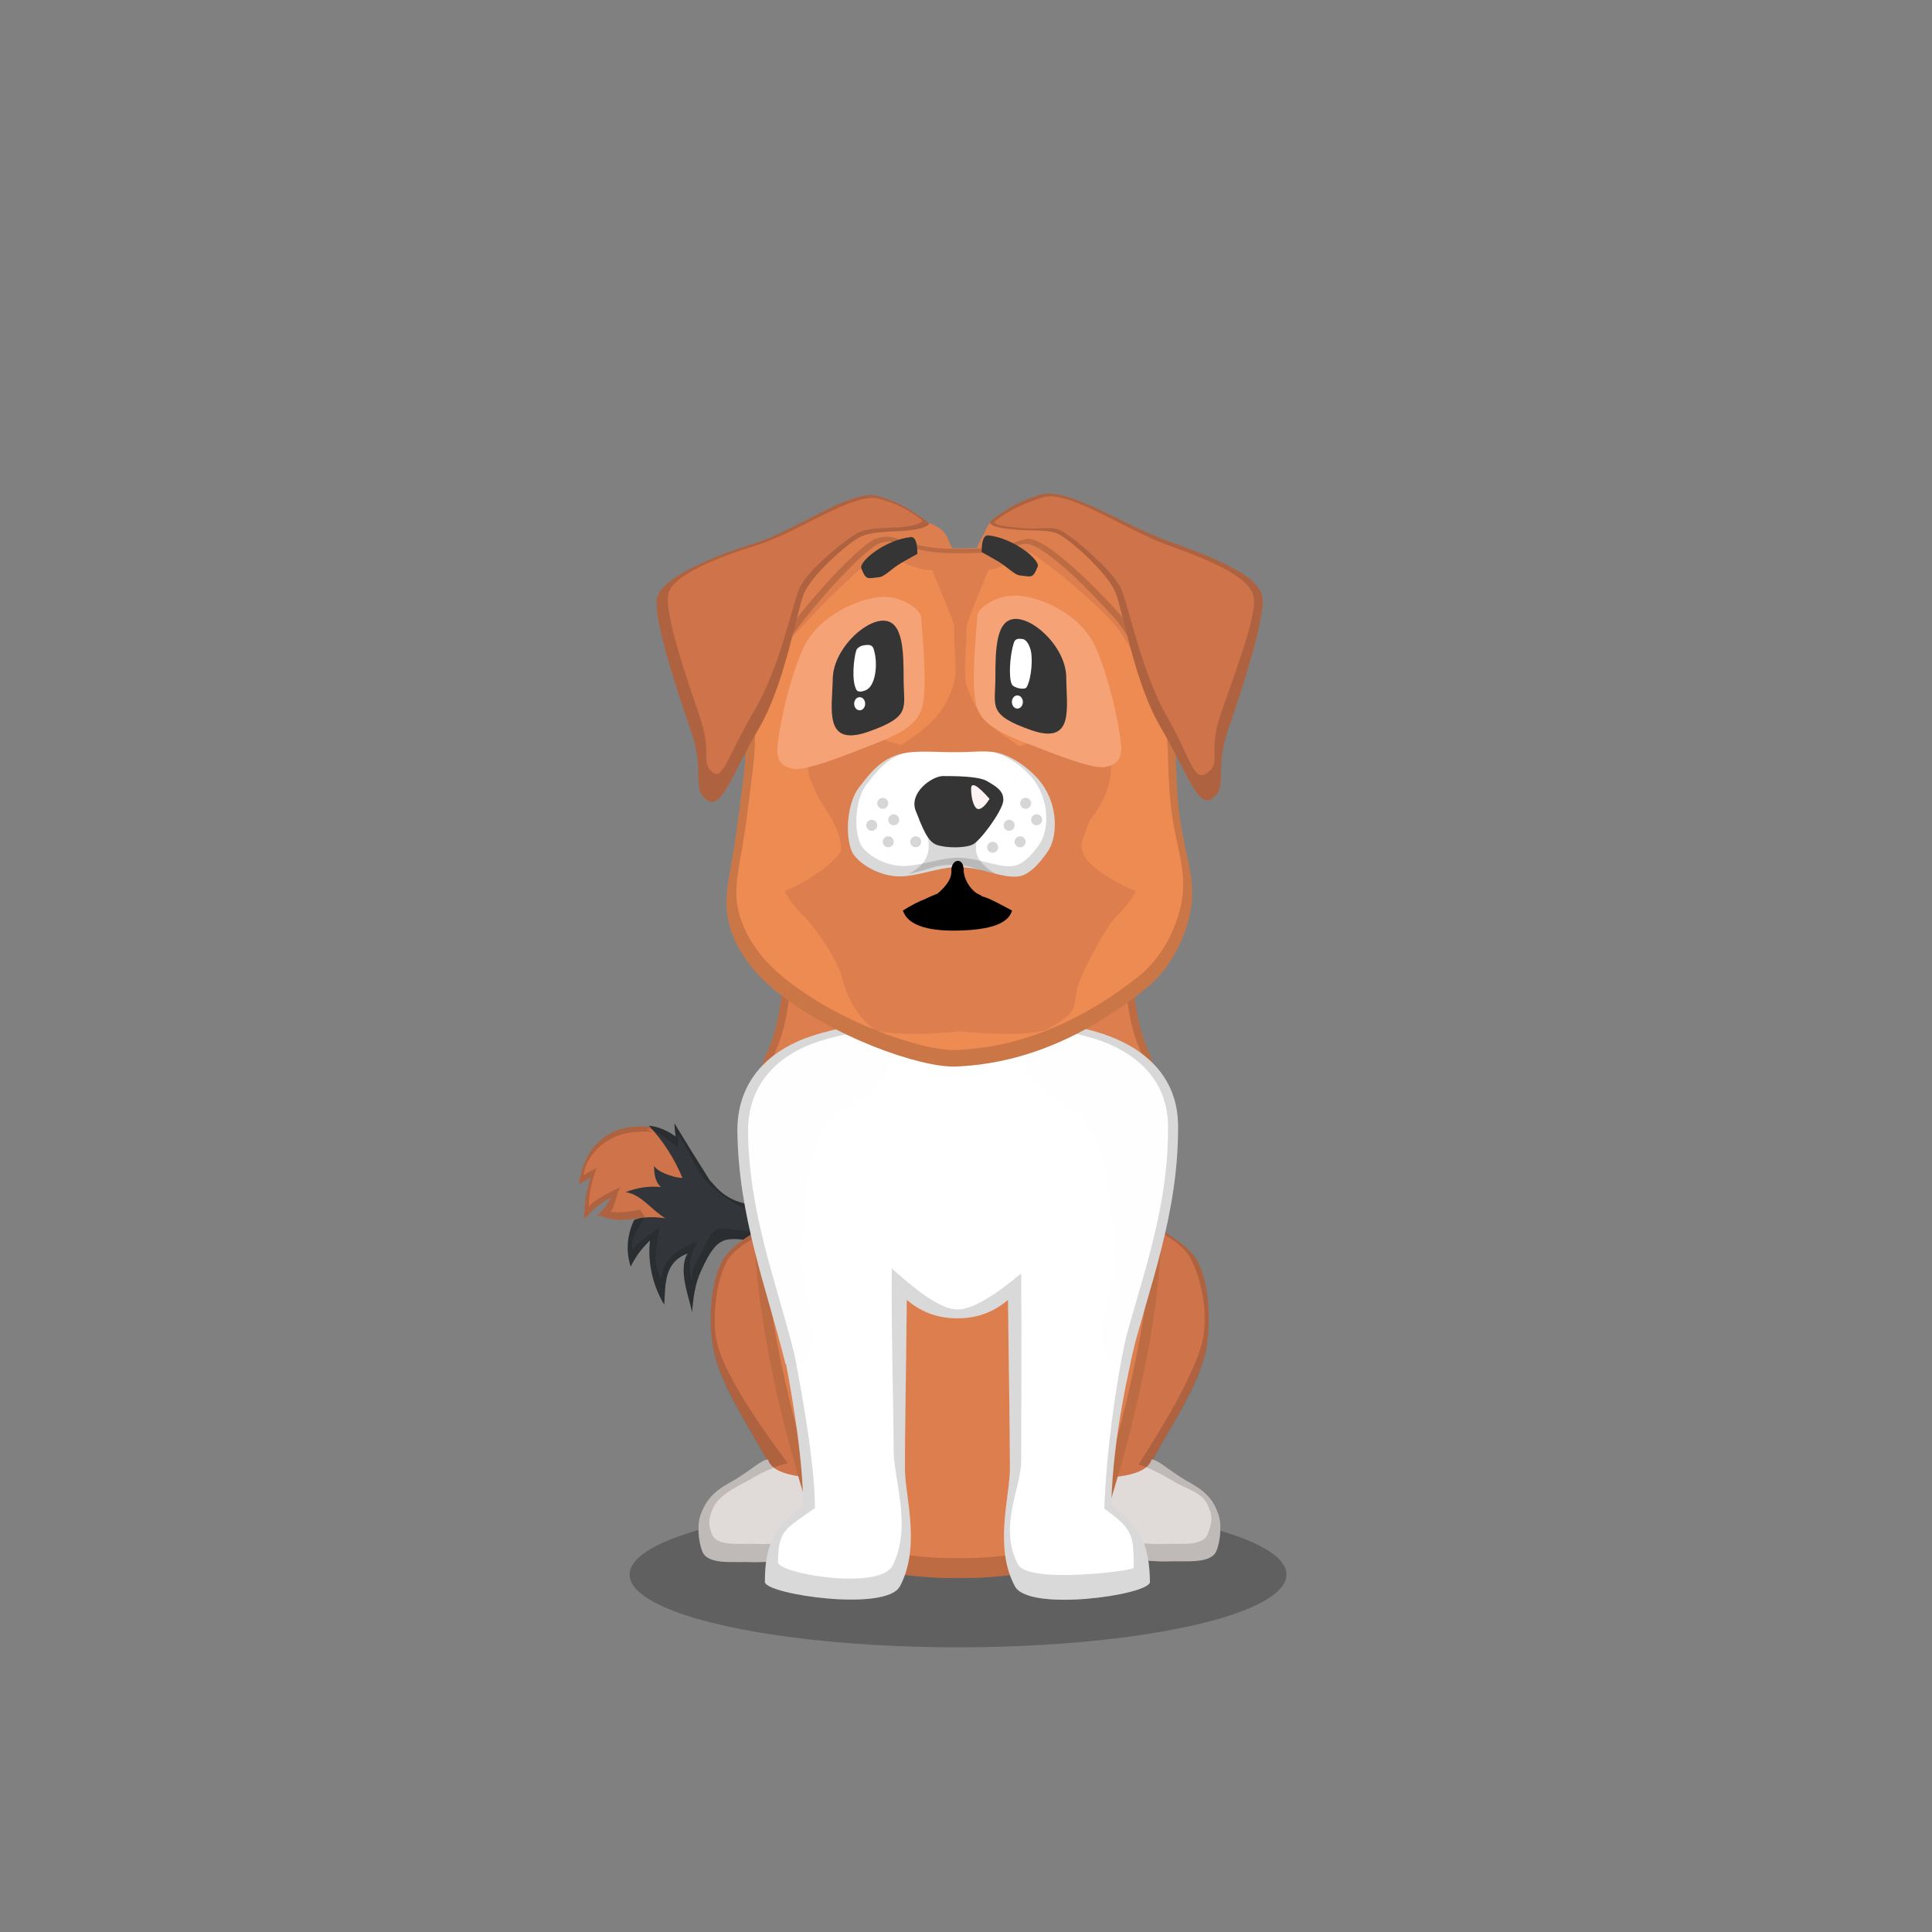 ﻿<?xml version="1.0" encoding="utf-8"?><!DOCTYPE svg PUBLIC "-//W3C//DTD SVG 1.1//EN" "http://www.w3.org/Graphics/SVG/1.1/DTD/svg11.dtd"><svg x="0" y="0" width="340px" height="340px" viewBox="0, 0, 340, 340" preserveAspectRatio="xMidYMid" font-size="0" id="a" enable-background="new 0 0 340 340" xmlns="http://www.w3.org/2000/svg" xmlns:xlink="http://www.w3.org/1999/xlink" xmlns:xml="http://www.w3.org/XML/1998/namespace" version="1.1"><rect x="0" y="0" width="340" height="340" fill="#808080" stroke="none"/><g id="b" fill="#000"><g id="c"><g transform="translate(0, 0) translate(0, 224)" id="d"><ellipse cx="168.6" cy="53.1" rx="57.8" ry="12.8" fill-opacity="0.25" id="e" /></g><g id="f"><g transform="translate(101.5, 74.8) translate(20.5, 139.5) scale(-1, 1) translate(-20.5, -139.5) translate(0, 122)" id="g"><g id="h"><path d="M28.3 1.5 C38.6 0.6 40.4 9.4 40.6 11.6 C39.9 11.2 39.2 10.8 38.5 10.4 C39.3 12.6 39.7 15.1 39.7 17.8 C38.6 16.4 36.7 14.8 34.9 13.9 C35.7 15.2 36.5 16.5 37.4 17 C35.4 17.6 34.6 18.2 31 17.7 C28.6 17.4 27.5 17.8 24.4 18.3 C23.8 18.4 19.5 10.8 21.8 5.7 C23.2 3.5 27.3 1.5 28.3 1.5 z" id="i" fill="#CE734A" /><path d="M6 15 C9.4 15.8 13.3 15.1 15.9 12.7 C16.5 12.2 17 11.5 17.6 10.9 C19.7 7.6 21.8 4.2 23.8 0.9 C23.8 1.7 23.7 2.5 23.6 3.2 C25 2.2 26.5 1.5 28.3 1.3 C25.8 4 23.8 7.1 22.4 10.5 C22.8 10.5 23.3 10.4 23.8 10.3 C24.8 10 26.6 9.5 27.4 8.4 C27.4 10.5 26.9 11.4 26.2 12.1 C28.3 11.9 30.4 12.2 32.4 13 C29.6 13.4 27.8 16.2 25.4 17.6 C25.5 17.6 28.8 17 30.9 17.9 C31 18.1 31.1 18.4 31.2 18.6 C32.2 21 32.3 23.7 31.5 26.1 C30.7 24.4 29.5 22.8 28.1 21.5 C28.6 25.5 27.5 29.7 25.6 32.8 C25.4 29.1 25.6 25.3 21.5 23.8 C23.2 26.6 21.3 31.3 20.7 34.1 C20.5 31.6 20.2 29.1 19.1 26.8 C16.2 20.4 14.9 21 9.6 21.6 C6.3 21.9 1.1 21 1 18.4 C0.9 15.8 4.2 14.6 6 15 z" id="j" fill="#32363A" /><path d="M30 17.6 C30.3 17.7 30.6 17.8 30.9 17.9 C31 18.1 31.1 18.4 31.2 18.6 C32.2 21 32.3 23.7 31.5 26.1 C30.7 24.4 29.5 22.8 28.1 21.5 C28.6 25.5 27.5 29.7 25.6 32.8 C25.4 29.1 25.6 25.3 21.5 23.8 C23.2 26.6 21.3 31.3 20.7 34.1 C20.5 31.6 20.2 29.1 19.1 26.8 C16.2 20.4 14.9 21 9.6 21.6 C6.3 21.9 1.1 21 1 18.4 C0.9 15.8 4.2 14.6 6 15 C9.4 15.8 13.3 15.1 15.9 12.7 C16.5 12.2 17 11.5 17.6 10.9 C19.7 7.6 21.8 4.2 23.8 0.9 C23.8 1.7 23.7 2.5 23.6 3.2 C25 2.2 26.5 1.5 28.3 1.3 C28.2 1.4 28.2 1.4 28.1 1.5 C28.2 1.5 28.2 1.5 28.3 1.5 C38.6 0.6 40.4 9.4 40.6 11.6 L38.5 10.4 C39.3 12.6 39.7 15.1 39.7 17.8 C38.6 16.4 36.7 14.8 34.9 13.9 C35.7 15.2 36.5 16.5 37.4 17 C35.4 17.6 34.6 18.2 31 17.7 C30.6 17.7 30.3 17.6 30 17.6 z M29.8 16.1 C29.5 16 33.3 16.9 35.1 16.4 C34.3 15.9 34.1 13.3 33.3 12.1 C35 12.9 37.9 14.3 38.9 15.6 C38.9 13.2 38.2 10.6 37.5 8.7 L39.8 10 C39.7 8.1 37 1.6 27.7 2.4 C27.6 2.4 28.5 2 28.4 2 C28.5 1.9 28.5 1.9 28.6 1.8 C27 2 24.4 4.3 23.2 5.2 C23.2 4.6 23.2 3.4 23.2 2.7 C21.3 5.6 20.8 7.4 18.9 10.3 C18.4 10.9 17.9 11.5 17.4 11.9 C15 14.1 11 16.9 7.9 16.2 C6.2 15.8 2.7 15.8 2.8 18.1 C2.9 20.4 8.7 20.1 11.6 19.8 C16.5 19.3 16.6 18.2 19.2 23.9 C20.2 25.9 20.7 26.4 20.8 28.6 C21.4 26.1 21.2 24.2 19.7 21.7 C23.4 23 25.9 24.9 26.1 28.2 C27.8 25.5 26.9 22.7 26.5 19.2 C27.8 20.3 30.3 21.7 31.1 23.2 C31.8 21.1 30 19.5 29.1 17.3 C29 17.2 29.8 16.3 29.8 16.1 z" opacity="0.15" id="k" /></g></g><g transform="translate(126.2, 270.3) scale(1.28) translate(-126.2, -270.3) translate(104.1, 102.4) translate(19, 122)" id="l"><path d="M10.2 35.9 C7.6 30.9 3.1 24.7 2.4 19.1 C2 15.7 2.2 11.1 3.8 8.1 C5.7 4.4 16.5 -0.9 23.4 1.2 C30.3 3.2 32.3 18.7 26 30.3 C23 35.9 24.7 39.9 24.7 43 C24.7 45.8 22.5 47.5 20.2 48.1 C15.2 49.3 8.9 49.1 6.6 48.4 C6.3 48.3 6 48.2 5.7 48.1 C2.5 46.6 9.8 35.9 10.2 35.9 z" id="m" fill="#CE734A" /><path d="M5.5 38.2 C7.8 36.8 9.4 35.3 10.1 35.4 C10.9 38.5 20.1 38.3 24.3 37 C24.3 39.4 25 40.1 25 41.8 C25 44.6 26.3 44.9 23.2 46.9 C20.3 48.8 10.5 49.6 7.9 49.5 C5.3 49.4 1.9 49.9 1.1 48.1 C0.5 46.7 0.3 44.2 0.9 42.8 C1.8 40.5 3.1 39.5 5.5 38.2 z" id="n" fill="#E0DBD8" /><path d="M9.9 35.4 C7.3 30.5 3 24.5 2.4 19.1 C2 15.7 2.2 11.1 3.8 8.1 C5.7 4.4 16.5 -0.9 23.4 1.2 C30.3 3.2 32.3 18.7 26 30.3 C24.6 32.9 24.2 35.1 24.2 37 C24.2 37 24.3 37 24.3 37 C24.3 39.4 25 40.1 25 41.8 C25 44.6 26.3 44.9 23.2 46.9 C22.7 47.2 22 47.5 21.1 47.8 C20.8 47.9 20.5 48 20.2 48.1 C19.6 48.2 19 48.4 18.4 48.5 C14.5 49.3 9.6 49.6 7.9 49.5 C5.3 49.4 1.9 49.9 1.1 48.1 C0.5 46.7 0.3 44.2 0.9 42.8 C1.8 40.5 3.1 39.5 5.5 38.2 C7.6 36.9 9.2 35.5 9.9 35.4 z M2.9 18.4 C3.3 21.7 6.6 27.6 12.8 35.9 C12.1 36 9.6 36.9 7.7 38.1 C5.5 39.3 3.2 40.3 2.4 42.4 C1.9 43.7 1.9 44.4 2.4 45.7 C3.1 47.4 6.2 46.9 8.6 47 C10.2 47.1 14.6 46.8 18.2 46 C18.8 45.9 19.3 45.8 19.8 45.7 C20.1 45.6 20.4 45.5 20.6 45.4 C21.4 45.2 22 44.9 22.5 44.6 C25.3 42.7 22.7 38.1 22.7 35.9 C22.7 35.9 23.8 31.6 25.1 29.2 C30.8 18.5 29 4.2 22.7 2.3 C16.4 0.4 6.2 4.8 4.4 8.2 C3 11 2.5 15.2 2.9 18.4 z" opacity="0.15" id="o" /></g><g transform="translate(211.1, 270.3) scale(1.28) translate(-211.1, -270.3) translate(111.6, 102.4) translate(88, 147) scale(-1, 1) translate(-88, -147) translate(73, 122)" id="p"><path d="M10.2 35.9 C7.6 30.9 3.1 24.7 2.4 19.1 C2 15.7 2.2 11.1 3.8 8.1 C5.7 4.4 16.5 -0.9 23.4 1.2 C30.3 3.2 32.3 18.7 26 30.3 C23 35.9 24.7 39.9 24.7 43 C24.7 45.8 22.2 47 19.9 47.6 C14.9 48.8 8.9 49.1 6.6 48.4 C6.3 48.3 6 48.2 5.7 48.1 C2.5 46.6 9.8 35.9 10.2 35.9 z" id="q" fill="#CE734A" /><path d="M5.5 38.2 C7.8 36.8 9.4 35.3 10.1 35.4 C10.9 38.5 20.1 38.3 24.3 37 C24.3 39.4 24.8 39.6 24.8 41.3 C24.8 44.1 26.3 44.7 23.3 46.6 C20.4 48.5 10.5 49.5 8 49.4 C5.5 49.3 2 49.8 1.2 48 C0.6 46.6 0.4 44.1 1 42.7 C1.8 40.5 3.1 39.5 5.5 38.2 z" id="r" fill="#E0DBD8" /><path d="M9.9 35.4 C7.3 30.5 3 24.5 2.4 19.1 C2 15.7 2.2 11.1 3.8 8.1 C5.7 4.4 16.5 -0.9 23.4 1.2 C30.3 3.2 32.3 18.7 26 30.3 C24.6 32.9 24.2 35.1 24.2 37 C24.2 37 24.3 37 24.3 37 C24.3 39.4 24.8 39.6 24.8 41.3 C24.8 44.1 26.3 44.7 23.3 46.6 C20.4 48.5 10.5 49.5 8 49.4 C5.5 49.3 2 49.8 1.2 48 C0.6 46.6 0.4 44.1 1 42.7 C1.8 40.5 3.1 39.5 5.5 38.2 C7.6 36.9 9.2 35.5 9.9 35.4 z M2.9 18 C3.3 21.4 6.3 27.4 11.9 36.1 C11.2 36.2 8.8 37.3 6.9 38.5 C4.7 39.7 2.9 40 2.2 42.1 C1.6 43.4 1.9 44.4 2.4 45.7 C3.1 47.4 6.4 46.9 8.6 47 C10.9 47.1 19.2 46.5 21.8 44.7 C23.4 43.7 22.6 39.9 22.9 36 C23.1 33.1 24.5 30 25.1 29 C30.9 18.1 29.1 3.6 22.7 1.7 C16.4 -0.3 6.4 4.3 4.7 7.8 C3.2 10.7 2.5 14.8 2.9 18 z" opacity="0.15" id="s" /></g><g transform="translate(101.5, 74.8) translate(25, 82)" id="t"><path d="M75.6 28.2 C72 20 73.4 11 71.2 5.7 C68.7 -0.3 56.9 0.4 42.1 0.4 C27.3 0.4 15.4 -0.2 13 5.7 C10.8 11 12.2 20 8.6 28.2 C4.8 36.7 7 39.4 6.3 52.6 C5.3 70.2 10.4 92.1 16.5 111.3 C18.2 116.8 22.2 118.4 25.8 119.2 C32.4 120.6 38.3 121 42.1 120.9 C46 121 51.9 120.6 58.4 119.2 C62 118.4 66 116.8 67.7 111.3 C72.7 95.6 77 78.1 77.8 62.6 C78 59.2 79.3 36.7 75.6 28.2 z" id="u" fill="#DD7E4E" /><path d="M75.6 28.2 C79.3 36.7 78 59.2 77.8 62.6 C77 78.1 72.7 95.6 67.7 111.3 C66 116.8 62 118.4 58.4 119.2 C51.9 120.6 46 121 42.1 120.9 L42.1 120.8 L42.1 120.9 C38.3 121 32.4 120.6 25.8 119.2 C22.2 118.4 18.2 116.8 16.5 111.3 C10.4 92.1 5.3 70.2 6.3 52.6 C7 39.4 4.8 36.7 8.6 28.2 C12.2 20 10.8 11 13 5.7 C15.4 -0.2 27.3 0.4 42.1 0.4 C56.9 0.4 68.7 -0.3 71.2 5.7 C73.4 11 72 20 75.6 28.2 z M74.1 27.9 C70.7 20 72 11.3 69.9 6.2 C67.5 0.4 56.2 1.1 42.1 1.1 C28 1.1 16.6 0.5 14.3 6.2 C12.2 11.3 13.5 20 10.1 27.9 C6.5 36.1 8.6 38.7 7.9 51.4 C6.9 68.4 11.8 89.6 17.6 108.1 C19.3 113.4 23.1 114.9 26.5 115.7 C32.8 117.1 38.5 117.5 42.1 117.4 C45.8 117.5 51.5 117.1 57.7 115.7 C61.1 114.9 64.9 113.4 66.6 108.1 C71.4 92.9 75.5 76.1 76.2 61.1 C76.4 57.8 77.7 36.1 74.1 27.9 z" opacity="0.15" id="v" /></g><g transform="translate(129.77, 171.43) scale(1.1, 1.197) translate(-133.3, -172.8) translate(101.9, 71.2) translate(31, 101)" id="w"><path d="M60.2 78.6 C60.9 58.3 69.1 43.8 69.1 23.9 C69.1 15.9 64.6 12.9 58.8 11.2 C53.9 9.7 51.4 8.5 47.9 6.3 C46.2 3.3 44.1 0.7 35.6 0.6 C27 0.7 25 3.3 23.3 6.3 C19.8 8.5 18.3 11 13.4 12.4 C7.6 14.1 1.7 25.4 3.3 33.2 C6.2 46.5 8.2 58 8.2 58 C8.2 58 11 71 10.9 78.7 C6 82 4.8 84.9 4.8 90 C5.1 91.8 24.2 94.4 26.4 90.6 C29.8 84.7 27.2 77.4 27.2 73.3 C27.2 67.2 27.4 58.2 27.5 48.5 C29.6 50.1 32.1 51.2 35.6 51.2 C39.1 51.2 41.6 50.1 43.7 48.5 C43.8 58.2 44 67.3 44 73.3 C44 77.4 41.4 84.8 44.8 90.6 C47 94.4 66.1 91.9 66.4 90 C66.3 84.8 65.1 81.8 60.2 78.6 z" id="x" fill="#FFF" /><path d="M12.3 9.7 C17.2 8.2 19.8 8.5 23.3 6.2 C23.5 6.3 26.7 8.5 24.4 14.6 C23.1 18 18.8 19.2 16.1 21.5 C11.2 25.7 11.3 33.7 10.6 40.2 C9.9 46.6 14.8 54.9 10.8 57.7 C9.9 58.4 9 58.5 8.1 57.9 C5 46.5 0.5 36.1 0.4 23.4 C0.5 15.4 6.6 11.4 12.3 9.7 z" id="y" fill="#FEFEFE" /><path d="M58.9 9.4 C53.9 7.9 51.3 8.2 47.6 5.8 C47.4 5.9 44.1 8.1 46.5 14.3 C47.8 17.7 52.2 18.9 55 21.3 C60 25.5 59.9 33.7 60.6 40.1 C61.3 46.6 56.3 55 60.4 57.8 C61.3 58.5 62.2 58.7 63.1 58 C66.3 46.5 70.9 36 70.9 23.2 C71 15.2 64.8 11.2 58.9 9.4 z" id="z" fill="#FEFEFE" /><path d="M63.9 55.3 C62.1 62.6 60.5 70.1 60.2 78.6 C65.1 81.8 66.3 84.8 66.4 90 C66.1 91.9 47 94.4 44.8 90.6 C41.4 84.8 44 77.4 44 73.3 C44 67.3 43.8 58.2 43.7 48.5 C41.6 50.1 39.1 51.2 35.6 51.2 C32.1 51.2 29.6 50.1 27.5 48.5 C27.4 58.2 27.2 67.2 27.2 73.3 C27.2 77.4 29.8 84.7 26.4 90.6 C24.2 94.4 5.1 91.8 4.8 90 C4.8 84.9 6 82 10.9 78.7 C11 71 8.2 58 8.2 58 C8.2 58 8.2 58 8.2 58 C8.2 58 8.1 58 8.1 57.9 C5 46.5 0.5 36.1 0.4 23.4 C0.5 15.4 6.6 11.4 12.3 9.7 C17.2 8.2 19.8 8.5 23.3 6.2 C23.3 6.2 23.3 6.2 23.3 6.2 C25 3.2 27 0.7 35.6 0.6 C43.6 0.7 46 3 47.6 5.8 C51.3 8.2 53.9 7.9 58.9 9.4 C64.8 11.2 71 15.2 70.9 23.2 C70.9 35 67 44.8 63.9 55.3 z M59.1 79.2 C59.4 71.1 60.9 60.9 62.6 53.9 C65.6 43.9 69.3 34.6 69.3 23.3 C69.4 15.7 63.5 11.9 57.9 10.2 C53 8.8 50.6 9 47 6.8 C45.5 4.1 43 1.6 35.3 1.5 C27.2 1.6 25.5 4.3 23.9 7.2 C20.6 9.4 18.1 9.1 13.4 10.5 C8 12.1 2.2 15.9 2.1 23.5 C2.2 35.6 6.5 45.5 9.5 56.4 C9.5 56.4 12.9 71.8 12.8 79.1 C8.1 82.2 6.9 82.3 6.9 87.1 C7.2 88.8 23.1 91.2 25.2 87.6 C28.4 82 25.4 74.7 25.4 70.8 C25.4 65 25 53.1 25.1 43.9 C27.1 45.4 32.2 49.9 35.6 49.9 C38.9 49.9 43.8 46.1 45.8 44.6 C45.9 53.8 45.8 66.5 45.8 72.2 C45.8 76.1 42.1 81.9 45.3 87.4 C47 90.3 63.8 88.3 63.8 87.9 C63.8 83.1 63.7 82.2 59.1 79.2 z" opacity="0.15" id="a1" /></g></g><g transform="translate(168.5, 181.5) scale(0.967) translate(-168.5, -181.5)" id="b1"><g transform="translate(188.8, 99.5) rotate(-19, 0, 0) scale(1) translate(-191.8, -105.5) translate(92, 3) translate(84.2, 85.8)" id="c1"><path d="M4.4 2.9 C7.1 -0.3 14.5 1.5 21.1 6.9 L25.4 10.5 C31.9 15.9 35 22.9 32.4 26.1 L32.4 26.1 C29.7 29.3 22.3 27.5 15.7 22.1 L11.4 18.5 C8.2 15.8 1.5 11.1 0.7 9.8 C-1.2 7.3 3 4.5 4.4 2.9 L4.4 2.9 z" id="d1" fill="#DD7E4E" /></g><g transform="translate(147.5, 99.5) rotate(19, 0, 0) scale(1) translate(-144.5, -105.5) translate(16, 3) translate(97.6, 85.6)" id="e1"><path d="M46.6 3.4 C43.9 0.2 36.5 2 29.9 7.4 L25.6 11 C19.1 16.4 16 23.4 18.6 26.6 L18.6 26.6 C21.3 29.8 28.7 28 35.3 22.6 L39.6 19 C42.8 16.3 49.5 11.6 50.3 10.3 C52.1 7.8 47.9 5 46.6 3.4 L46.6 3.4 z" id="f1" fill="#DD7E4E" /></g><g transform="translate(96.9, 64.4) translate(30, 28)" id="g1"><g id="h1"><path d="M25.3 87.5 C28.4 87.8 32.5 88 35 86.7 C37.7 85.3 39.2 83.9 41.4 81.5 C43.9 85 46 86.1 49.2 87.5 C52.2 88.9 56.2 87.9 58.7 87.2 C61.2 86.4 66.9 83.2 67.5 79.5 C68.2 75.3 68.7 70.2 66.8 63.2 C65.2 57.1 57.5 53.8 53.8 49.9 C51.1 47 47.5 36.3 47.2 34.6 C46.4 31.2 46.5 27.6 47.7 20.5 C48.9 12.9 53.8 10.5 53.8 8 C53.8 5.6 48.7 10 42.5 10.1 C36.4 10.2 29.7 4.7 29.7 8 C29.7 11.4 34.7 13.8 35.7 19.5 C36.7 25.2 36.7 28.1 35.7 34 C35.1 37.5 31.6 47.8 28.3 50.4 C22.6 54.9 15.7 59.4 15.1 65.9 C14.5 72.6 13.8 76.4 15.7 80.1 C18 84.9 22.2 87.1 25.3 87.5 z" id="i1" fill="#594F46" /><path d="M41.4 1.3 C51.8 1.3 50.7 0.2 54.1 -0.5 C57.5 -1.2 67.3 8.9 71.2 13.2 C75.1 17.5 77.7 25 79.9 29.5 C82.1 34 80.7 43 82.4 52.4 C83.4 58.1 85.2 62.5 83.8 68.2 C82.9 72 80.7 77.3 76 81.2 C60.7 93.6 47.9 95.2 41.4 95.5 C35 95.8 18.6 90.1 8.1 81.4 C3.1 77.2 0.5 72.5 -0.2 68.4 C-1 64 0.4 60.1 1.4 52.6 C3.3 38.1 3.2 39.6 3.1 31.6 C2.7 23 22.7 0.8 26.8 -0.6 C30.9 -2 31.2 1.3 41.4 1.3 z" id="j1" fill="#ED8B52" /><path d="M47.4 5.1 C50.5 4.7 53.8 1.9 54.4 1.9 C55.9 1.9 68.9 12.7 71.3 16.5 C73.7 20.5 78.7 27.9 79.1 28.3 C79.1 28.3 79.2 28.3 79.3 28.3 C77.2 23.6 74.7 17.1 71.1 13.2 C67.3 8.8 57.6 -1.3 54.2 -0.6 C50.8 0.1 51.8 1.2 41.5 1.2 C31.2 1.2 30.9 -1.9 26.8 -0.6 C23.6 0.4 10.8 14.1 5.5 24.1 C7.7 21.8 12.7 15.9 17.5 11 C22.1 6.4 26.7 2.4 27.5 2.1 C29.3 1.4 31.5 4.9 37 5.2 C38.1 8 41.1 14.7 41 15.6 C40.8 17.7 41.6 23.6 41 25.6 C39 32.5 34.7 34.5 31.4 37 C26 35.6 22 32.8 18.6 34.9 C15.2 36.9 13.1 40.3 15.3 44.3 C16.5 48.1 20.5 51.3 20.4 56.2 C19.5 58.2 14.5 61.8 10.1 63.6 C11.4 65.7 12.5 67.1 13.4 67.9 C15.4 69.6 19.6 76 20.4 78.7 C21.5 82.6 22.7 85.8 26.6 88.9 C29.7 89.7 34.9 89.8 42.1 89.1 C49.4 89.8 54.6 89.7 57.6 88.9 C64.3 85.2 62.4 84.8 63.5 80.9 C64.3 78.2 68.8 69.6 70.8 67.9 C71.7 67.1 72.8 65.7 74.1 63.6 C69.7 61.8 65.5 59 64.6 57 C63.7 55 64.3 54.6 65.6 50.8 C70.3 45.2 71.4 37.2 65.6 35.1 C59.8 33 58.2 35.8 52.8 37.2 C49.5 34.7 45.1 32.7 43.2 25.8 C42.6 23.8 43.4 17.9 43.2 15.8 C43.1 14.9 46.1 8 47.2 5.2 C47.2 5.2 47.3 5.1 47.4 5.1 z" id="k1" fill="#DD7E4E" /><path d="M41.4 1.3 C51.8 1.3 50.7 0.2 54.1 -0.5 C57.5 -1.2 67.3 8.9 71.2 13.2 C75.1 17.5 77.7 25 79.9 29.5 C82.1 34 80.7 43 82.4 52.4 C83.4 58.1 85.2 62.5 83.8 68.2 C82.9 72 80.7 77.3 76 81.2 C60.7 93.6 47.9 95.2 41.4 95.5 C35 95.8 18.6 90.1 8.1 81.4 C3.1 77.2 0.5 72.5 -0.2 68.4 C-1 64 0.4 60.1 1.4 52.6 C3.3 38.1 3.2 39.6 3.1 31.6 C2.7 23 22.7 0.8 26.8 -0.6 C30.9 -2 31.2 1.3 41.4 1.3 z M41.4 2.1 C31.5 2.1 31.2 -1.1 27.4 0.3 C23.6 1.7 4.3 23 4.7 31.1 C4.8 38.9 4.9 37.3 3.1 51.3 C2.1 58.6 0.8 62.3 1.6 66.5 C2.3 70.4 4.8 75 9.6 79 C19.6 87.4 35.4 92.8 41.5 92.5 C47.7 92.2 59.9 90.7 74.7 79 C79.2 75.3 81.3 70.2 82.2 66.5 C83.5 60.9 81.8 56.7 80.9 51.3 C79.3 42.3 80.6 33.7 78.5 29.3 C76.4 24.9 73.8 17.9 70 13.7 C66.2 9.5 56.9 -0.3 53.6 0.4 C50.3 1.1 51.4 2.1 41.4 2.1 z" opacity="0.15" id="l1" /></g></g><g transform="translate(147.5, 99.5) rotate(19, 0, 0) scale(1) translate(-144.5, -105.5) translate(97.6, 85.6) translate(16, 3)" id="m1"><path d="M38.7 4.6 C35.6 5.9 33 6.7 31.4 8.3 C29.8 9.9 25.3 17.6 25.1 21.4 C24.9 25.2 27.2 38.1 25.3 47.4 C23.4 56.7 23.8 63.8 20.5 62.6 C17.2 61.5 18.8 58.1 13.8 51.7 C8.8 45.3 0.8 34.8 0.1 31 C-0.6 27.2 7.4 20.2 13.8 15.5 C20.2 10.8 26.9 0.6 32 0.2 C37.1 -0.2 41.6 1.6 42.3 1.8 C43 2 41.7 3.3 38.7 4.6 z" id="n1" fill="#CE734A" /><path d="M38.7 4.6 C35.6 5.9 33 6.7 31.4 8.3 C29.8 9.9 25.3 17.6 25.1 21.4 C24.9 25.2 27.2 38.1 25.3 47.4 C23.4 56.7 23.8 63.8 20.5 62.6 C17.2 61.5 18.8 58.1 13.8 51.7 C8.8 45.3 0.8 34.8 0.1 31 C-0.6 27.2 7.4 20.2 13.8 15.5 C20.2 10.8 26.9 0.6 32 0.2 C37.1 -0.2 41.6 1.6 42.3 1.8 C43 2 41.7 3.3 38.7 4.6 z M37.6 4.3 C40.4 3.1 41.6 1.9 41 1.7 C40.4 1.5 37 0.2 32.3 0.6 C27.6 1 20.3 11.3 14.3 15.7 C8.3 20.1 1.2 26 1.8 29.6 C2.4 33.2 9.6 42.5 14.3 48.5 C19 54.5 17.1 56.6 20.2 57.6 C22.2 58.1 21.7 53.2 23.5 44.4 C25.3 35.6 23.8 24.4 24 20.8 C24.2 17.2 29.3 9.2 30.8 7.7 C32.3 6.2 34.7 5.5 37.6 4.3 z" opacity="0.15" id="o1" /></g><g transform="translate(188.8, 99.5) rotate(-19, 0, 0) scale(1) translate(-191.8, -105.5) translate(84.2, 85.8) translate(92, 3)" id="p1"><path d="M8.7 4.4 C12.6 6.2 15 6.5 16.6 8.1 C18.2 9.7 22.7 17.6 22.9 21.4 C23.1 25.2 20.8 38.1 22.7 47.4 C24.6 56.7 24.2 63.8 27.5 62.6 C30.8 61.5 29.2 58.1 34.2 51.7 C39.2 45.3 47.1 34.8 47.9 31 C48.7 27.2 42.1 21.4 35.2 15.9 C28.3 10.4 21.1 0.6 15.9 0.2 C12.5 0 9.1 0.5 5.6 1.8 C5.1 2.4 6.1 3.2 8.7 4.4 z" id="q1" fill="#CE734A" /><path d="M8.7 4.4 C6.1 3.2 5.1 2.4 5.6 1.8 C9.1 0.5 12.5 0 15.9 0.2 C21.1 0.6 28.3 10.4 35.2 15.9 C42.1 21.4 48.7 27.2 47.9 31 C47.1 34.8 39.2 45.3 34.2 51.7 C29.2 58.1 30.8 61.5 27.5 62.6 C24.2 63.8 24.6 56.7 22.7 47.4 C20.8 38.1 23.1 25.2 22.9 21.4 C22.7 17.6 18.2 9.7 16.6 8.1 C15 6.5 12.6 6.2 8.7 4.4 z M10.3 4.7 C14 6.4 15.7 6.1 17.2 7.6 C18.7 9.1 23.9 17.7 24.1 21.3 C24.3 24.9 22.7 37 24.4 45.8 C26.1 54.6 25 59 28.1 57.9 C31.2 56.9 29.2 54.5 33.9 48.5 C38.6 42.5 45.7 34.1 46.4 30.5 C47.1 26.9 41.3 21.7 34.8 16.5 C28.3 11.3 21.1 1.2 16.2 0.8 C13 0.7 9.6 0.9 6.3 2.1 C5.9 2.7 7.9 3.6 10.3 4.7 z" opacity="0.15" id="r1" /></g><g id="s1"><g transform="translate(95.4, 52.5) translate(49, 49)" id="t1"><path d="M4.9 47.3 C3.6 44.4 4 38.4 6.2 35.6 C7.4 34.1 9.4 31.1 12.6 29.9 C15.5 28.7 19.3 29.2 23.6 29.2 C27.7 29.2 29.8 28.7 32.4 29.6 C35.4 30.7 38.4 33.2 39.9 35.6 C42.6 39.9 42.1 45.1 40.5 47.3 C39.8 48.3 37.6 51.5 35.2 51.8 C32.2 52.2 28.5 50.1 24.2 50.1 C20.6 50.1 16.7 51.9 13.2 51.8 C9 51.6 5.6 48.9 4.9 47.3 z" id="u1" fill="#FFF" /><path d="M14.9 29.3 C14.4 29.4 13.9 29.5 13.5 29.7 C10.6 30.9 8.7 33.6 7.6 35 C5.5 37.6 5.2 43.1 6.4 45.8 C7 47.3 10.2 49.8 14 49.9 C17.2 50 20.9 48.4 24.1 48.4 C28.1 48.4 31.5 50.3 34.3 49.9 C36.5 49.6 38.5 46.7 39.1 45.8 C40.5 43.7 41 39 38.5 35 C37.2 32.9 34.4 30.5 31.6 29.5 C31.3 29.4 30.9 29.3 30.6 29.2 C31.2 29.3 31.8 29.4 32.4 29.6 C35.4 30.7 38.4 33.2 39.9 35.6 C42.6 39.9 42.1 45.1 40.5 47.3 C39.8 48.3 37.6 51.5 35.2 51.8 C32.2 52.2 28.5 50.1 24.2 50.1 C20.6 50.1 16.7 51.9 13.2 51.8 C9 51.7 5.6 48.9 4.9 47.3 C3.6 44.4 4 38.4 6.2 35.6 C7.4 34.1 9.4 31.1 12.6 29.9 C13.3 29.6 14.1 29.4 14.9 29.3 z" opacity="0.15" id="v1" /><g opacity="0.4" transform="translate(6, 34)" id="w1"><circle cx="29.5" cy="11.5" r="1" opacity="0.4" id="x1" /><circle cx="24.5" cy="12.5" r="1" opacity="0.4" id="y1" /><circle cx="5.5" cy="11.5" r="1" opacity="0.4" id="z1" /><circle cx="10.5" cy="11.5" r="1" opacity="0.4" id="a2" /><circle cx="4.5" cy="4.5" r="1" opacity="0.4" id="b2" /><circle cx="32.5" cy="7.5" r="1" opacity="0.4" id="c2" /><circle cx="27.5" cy="8.5" r="1" opacity="0.4" id="d2" /><circle cx="6.5" cy="7.5" r="1" opacity="0.4" id="e2" /><circle cx="2.5" cy="8.5" r="1" opacity="0.4" id="f2" /><circle cx="30.5" cy="4.5" r="1" opacity="0.4" id="g2" /></g><path d="M16.9 41.4 C18.5 43.3 19.1 45.2 18.8 47.1 C18.5 49 17.2 50.4 15.1 51.4 C16.4 51.1 17.3 50.8 17.9 50.7 C19 50.4 19.9 50 20.8 49.9 C21.7 49.7 22.6 49.7 23.3 49.7 C24.2 49.7 25 49.8 26.1 50 C26.7 50.1 27.3 50.4 28.4 50.7 C28.9 50.8 29.8 51 31 51.3 C28.9 50.1 27.7 48.7 27.5 47.2 C27.3 45.7 27.9 43.8 29.4 41.4 C26.7 42.9 24.7 43.7 23.4 43.7 C22.1 43.7 19.8 42.9 16.9 41.4 z" opacity="0.15" id="h2" /></g><g transform="translate(168.5, 155.6) scale(1.4) translate(-168.5, -152.6) translate(97.2, 44.4) translate(65, 102)" id="i2"><path d="M3.7 6.8 C3.2 7 2.7 7.2 2.1 7.5 C1.3 7.8 0.3 8.3 -0.8 9 C-0.2 10.8 2.2 11.7 6.4 11.6 C10.6 11.5 12.9 10.7 13.4 9 C11.9 8.2 10.8 7.6 10 7.3 C9.6 7.2 9.4 7.1 9.2 7 C9.6 7 9.7 7 9.5 7 C8.6 7 7.1 5.3 7.1 3.7 C7.1 2.1 5.6 2.2 5.5 3.7 C5.6 4.7 5 5.7 3.7 6.8 z" id="j2" /></g><g transform="translate(168.5, 139.6) scale(0.8) translate(-168.5, -139.6) translate(102.1, 73.6) translate(56, 60)" id="k2"><g id="l2"><path d="M0.9 8.2 C2.5 12.2 3.6 15.3 5.8 16 C8 16.7 12.1 16.7 13.8 15.9 C15.5 15.2 20.4 8.5 20.8 6.1 C21.1 3.7 19.1 2.6 17.2 1.5 C15.4 0.3 9.6 0.3 7.1 0.3 C4.6 0.3 -0.7 4.1 0.9 8.2 z" id="m2" fill="#353535" /><path d="M13.5 3.2 C13.5 5.7 14.3 8 15.3 7.8 C16 7.7 16.8 6.9 17.7 5.5 C14.9 2.3 13.5 1.6 13.5 3.2 z" id="n2" fill="#FFF3F3" /></g></g><g transform="translate(151.9, 115.4) scale(1, 0.8) translate(-151.9, -115.4) translate(103, 67.6) translate(32, 17)" id="o2"><g id="p2"><path d="M16 8.1 C16.9 10.9 17.1 10.4 19.3 10.1 C20.1 10 21.3 8.5 22.6 7.4 C23.3 6.8 24.5 6 26.2 4.8 C26.2 2.2 25.8 0.9 25 1 C20.3 1.6 15.5 6.6 16 8.1 z" id="q2" fill="#353535" /><g transform="translate(0, 14)" id="r2"><path d="M5.2 12.9 C2.3 21.5 0.7 32.8 0.7 35.5 C0.7 38.2 1.9 39.3 3.6 39.7 C5.3 40.1 9.7 38.3 15.4 35.5 C21.1 32.7 25.5 30.9 26.9 26.4 C28.3 21.8 26.9 7.2 26.9 5.4 C26.9 3.5 23.5 0.5 20 0.6 C16.5 0.6 8.1 4.3 5.2 12.9 z" id="s2" fill="#F5A376" /><path d="M17.2 31.3 C25.2 27.8 23.7 25.9 23.7 19.4 C23.7 12.9 23.6 6 20 6 C16.4 6 10.8 12.8 10.8 19.4 C10.7 26 9.1 34.8 17.2 31.3 z" id="t2" fill="#353535" /><path d="M18.3 12.7 C19 15.5 18.7 20.5 17 21.7 C16.6 22 15.4 22.5 15.1 21.7 C14.2 19.7 14.6 14.6 15.1 12.7 C15.2 12.3 15.8 11.7 16.5 11.6 C17.5 11.4 18.1 11.5 18.3 12.7 z" id="u2" fill="#FFF" /><ellipse cx="15.7" cy="24.9" rx="1" ry="1.5" id="v2" fill="#FFF" /></g></g></g><g transform="translate(183.1, 115.4) scale(1, 0.8) translate(-183.1, -115.4) translate(97, 67.2) translate(74, 17)" id="w2"><path d="M12.1 8.1 C11.2 10.9 11 10.4 8.8 10.1 C8 10 6.8 8.5 5.5 7.4 C4.8 6.8 3.6 6 1.9 4.8 C1.9 2.2 2.3 0.9 3.1 1 C7.7 1.6 12.6 6.6 12.1 8.1 z" id="x2" fill="#353535" /><path d="M22.8 26.9 C25.7 35.5 27.3 46.8 27.3 49.5 C27.3 52.2 26.1 53.3 24.4 53.7 C22.7 54.1 18.3 52.3 12.6 49.5 C6.8 46.7 2.5 44.9 1.1 40.4 C-0.3 35.8 1.1 21.2 1.1 19.4 C1.1 17.6 4.5 14.6 8 14.7 C11.6 14.6 19.9 18.3 22.8 26.9 z" id="y2" fill="#F5A376" /><path d="M10.9 45.3 C2.9 41.8 4.4 39.9 4.4 33.4 C4.4 26.9 4.5 20 8.1 20 C11.7 20 17.3 26.8 17.3 33.4 C17.3 40 18.9 48.8 10.9 45.3 z" id="z2" fill="#353535" /><path d="M7.7 25.7 C7 28.5 6.8 33.5 7.4 34.9 C7.7 35.7 9.8 36.3 10.1 35.5 C11 33.5 11.3 28.5 10.7 26.6 C10.6 26.2 10.1 24.7 9.4 24.6 C8.5 24.4 7.9 24.5 7.7 25.7 z" id="a3" fill="#FFF" /><ellipse cx="8.4" cy="38.9" rx="1" ry="1.5" id="b3" fill="#FFF" /></g></g></g></g></g><defs><g transform="translate(17.095, 0.801) translate(-135.295, -293.601)" id="c3" fill="#000"><path d="M118.2 302.7 C118.4 307.4 132.5 311.2 149.8 311.2 C167.1 311.2 181.2 307.4 181.4 302.7 C181.4 307.5 181.4 310.1 181.4 310.5 C181.4 315.3 167.3 319.1 149.8 319.1 C132.3 319.1 118.2 315.2 118.2 310.5 L118.2 302.7 L118.2 302.7 z" fill-opacity="0.453" id="d3" fill="#593001" /><path d="M118.7 301.7 C118.9 306.4 133 310.2 150.3 310.2 C167.6 310.2 181.7 306.4 181.9 301.7 C181.9 306.5 181.9 309.1 181.9 309.5 C181.9 314.3 167.8 318.1 150.3 318.1 C132.8 318.1 118.7 314.2 118.7 309.5 L118.7 301.7 L118.7 301.7 z" id="e3" fill="#DA8113" /><linearGradient x1="46.054" y1="-118.693" x2="45.466" y2="-118.693" gradientUnits="userSpaceOnUse" gradientTransform="matrix(117.135, 0, 0, 28.463, -5208.417, 3687.795)" id="f3"><stop offset="0%" stop-color="#D9952A" stop-opacity="1" /><stop offset="6.439%" stop-color="#CA7519" stop-opacity="1" /><stop offset="30.54%" stop-color="#E3AD3A" stop-opacity="1" /><stop offset="51.05%" stop-color="#FFEC91" stop-opacity="1" /><stop offset="68.8%" stop-color="#E9BD44" stop-opacity="1" /><stop offset="86.24%" stop-color="#FFED6C" stop-opacity="1" /><stop offset="93.87%" stop-color="#F2D353" stop-opacity="1" /><stop offset="100%" stop-color="#F2B947" stop-opacity="1" /></linearGradient><path d="M118.2 301.6 C118.4 306.1 132.7 309.7 150.3 309.7 C167.9 309.7 182.2 306.1 182.4 301.6 C182.4 306.2 182.4 308.7 182.4 309 C182.4 313.5 168 317.2 150.3 317.2 C132.6 317.2 118.2 313.5 118.2 309 L118.2 301.6 L118.2 301.6 z" id="g3" style="fill:url(#f3)" /><linearGradient x1="45.491" y1="-117.955" x2="45.941" y2="-117.59" gradientUnits="userSpaceOnUse" gradientTransform="matrix(115.425, 0, 0, 29.925, -5125.077, 3826.124)" id="h3"><stop offset="0%" stop-color="#F4E072" stop-opacity="1" /><stop offset="100%" stop-color="#DB9427" stop-opacity="1" /></linearGradient><ellipse cx="150.3" cy="301.5" rx="31.6" ry="8.2" id="i3" style="fill:url(#h3)" /><linearGradient x1="45.466" y1="-126.007" x2="46.054" y2="-126.007" gradientUnits="userSpaceOnUse" gradientTransform="matrix(117.135, 0, 0, 18.622, -5208.417, 2651.479)" id="j3"><stop offset="0%" stop-color="#D9952A" stop-opacity="1" /><stop offset="6.439%" stop-color="#CA7519" stop-opacity="1" /><stop offset="30.54%" stop-color="#E3AD3A" stop-opacity="1" /><stop offset="51.05%" stop-color="#FFEC91" stop-opacity="1" /><stop offset="68.8%" stop-color="#E9BD44" stop-opacity="1" /><stop offset="86.24%" stop-color="#FFED6C" stop-opacity="1" /><stop offset="93.87%" stop-color="#F2D353" stop-opacity="1" /><stop offset="100%" stop-color="#F2B947" stop-opacity="1" /></linearGradient><path d="M119.2 299.9 C119 300.2 118.9 300.6 118.9 301 C118.9 305.5 132.9 309.2 150.3 309.2 C167.7 309.2 181.7 305.5 181.7 301 C181.7 300.6 181.6 300.3 181.4 299.9 C182 300.5 182.4 301.2 182.4 301.9 C182.4 306.4 168 310.1 150.3 310.1 C132.6 310.1 118.2 306.4 118.2 301.9 C118.2 301.3 118.6 300.6 119.2 299.9 z" id="k3" style="fill:url(#j3)" /><linearGradient x1="45.196" y1="-121.59" x2="45.375" y2="-120.676" gradientUnits="userSpaceOnUse" gradientTransform="matrix(101.745, 0, 0, 23.94, -4458.332, 3199.41)" id="l3"><stop offset="0%" stop-color="#F8DD61" stop-opacity="1" /><stop offset="100%" stop-color="#EAA330" stop-opacity="1" /></linearGradient><ellipse cx="150.3" cy="300.8" rx="27.8" ry="6.6" id="m3" style="fill:url(#l3)" /><linearGradient x1="45.569" y1="-134.267" x2="45.022" y2="-134.267" gradientUnits="userSpaceOnUse" gradientTransform="matrix(101.745, 0, 0, 13.252, -4458.332, 2077.223)" id="n3"><stop offset="0%" stop-color="#F4CA2F" stop-opacity="1" /><stop offset="51.38%" stop-color="#BF7737" stop-opacity="1" /><stop offset="100%" stop-color="#E4A929" stop-opacity="1" /></linearGradient><path d="M122.6 301.5 C122.5 301.3 122.4 301 122.4 300.8 C122.4 297.2 134.9 294.2 150.2 294.2 C165.5 294.2 178 297.1 178 300.8 C178 301 177.9 301.3 177.8 301.5 C176.3 298.2 164.5 295.6 150.1 295.6 C135.7 295.6 124.1 298.2 122.6 301.5 z" id="o3" style="fill:url(#n3)" /></g></defs><desc>JJAD75E722O,l8HP6QyG9sufYWsl8rjkpxN3Z9tb/soYNtrHddWZbqWoSrvSIT6F9e3lJDgmEXUdnyPepycB4PuFf1G6M9G36pVqo4YITF3yFgHPEvQpQOciAMb8eq05NSs6mVMrhC9igd3gSa+sZqSFCHAxqfGdhg==</desc></svg>
